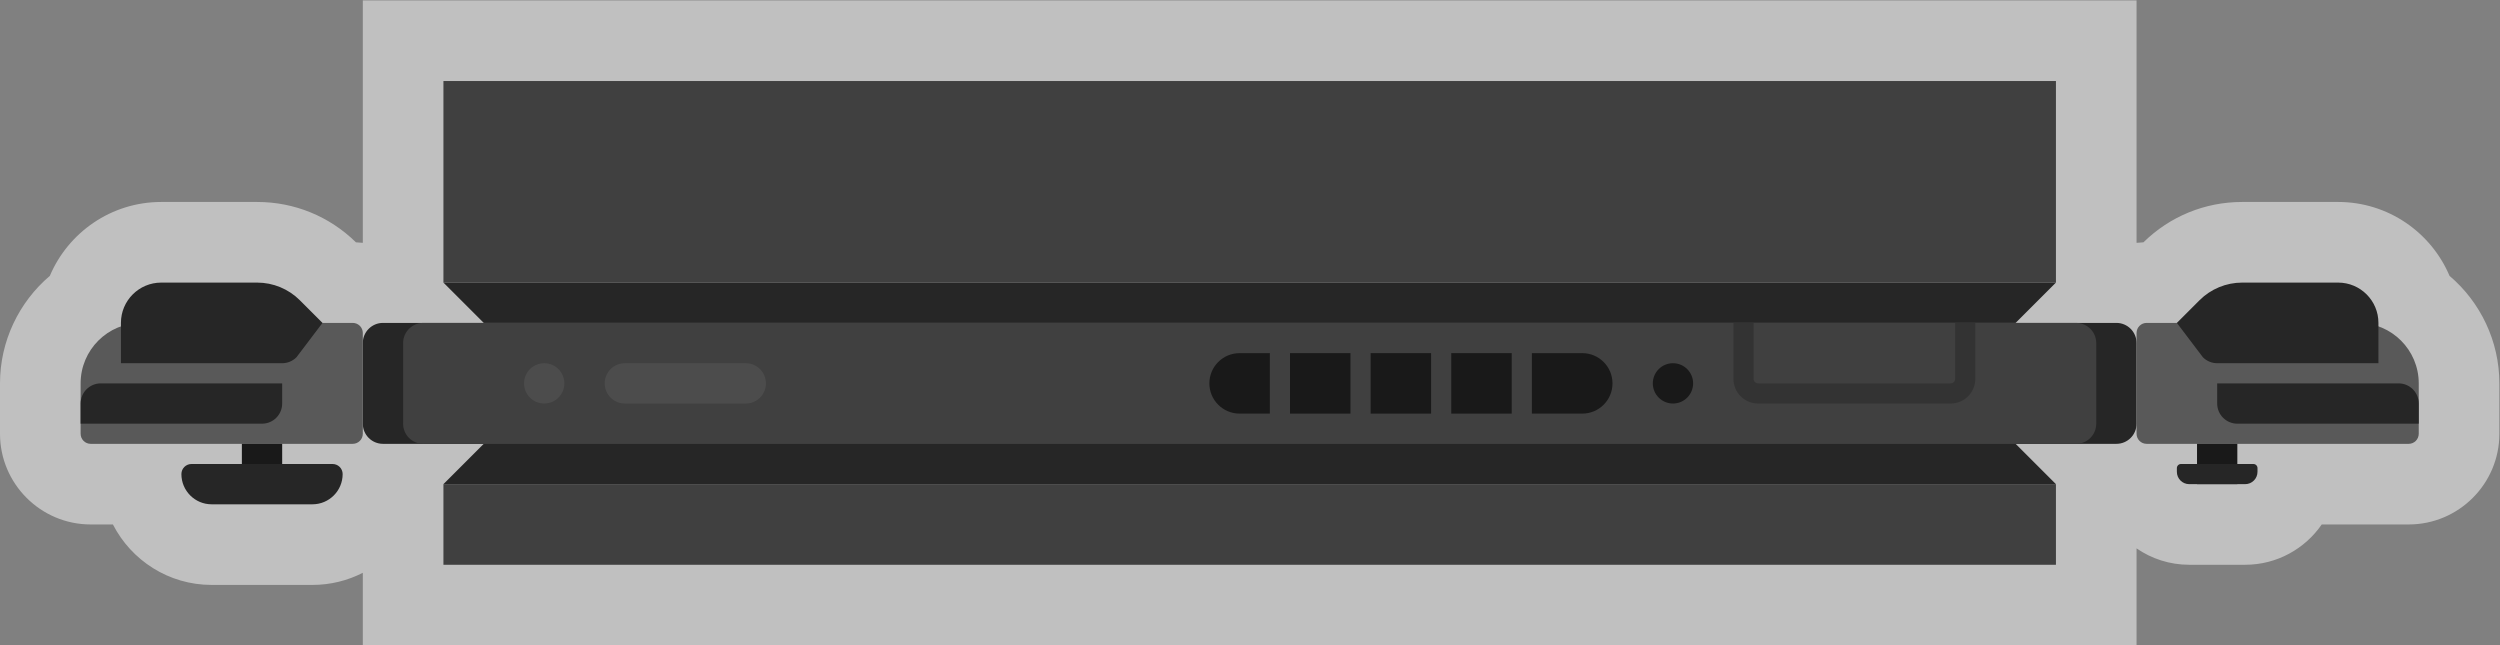 <?xml version="1.0" encoding="UTF-8" standalone="no"?>
<svg
   xmlns:dc="http://purl.org/dc/elements/1.1/"
   xmlns:cc="http://creativecommons.org/ns#"
   xmlns:rdf="http://www.w3.org/1999/02/22-rdf-syntax-ns#"
   xmlns:svg="http://www.w3.org/2000/svg"
   xmlns="http://www.w3.org/2000/svg"
   viewBox="0 0 330.666 85.333"
   height="85.333"
   width="330.666"
   xml:space="preserve"
   id="svg2"
   version="1.1"><rect x="0" y="0" width="330.666" height="85.333" fill="#808080" stroke="none"/><defs
     id="defs6"><clipPath
       id="clipPath18"
       clipPathUnits="userSpaceOnUse"><path
         id="path16"
         d="M 0,256 H 256 V 0 H 0 Z" /></clipPath><clipPath
       id="clipPath26"
       clipPathUnits="userSpaceOnUse"><path
         id="path24"
         d="M 4,160 H 252 V 96 H 4 Z" /></clipPath></defs><g
     transform="matrix(1.333,0,0,-1.333,-5.333,213.333)"
     id="g10"><g
       id="g12"><g
         clip-path="url(#clipPath18)"
         id="g14"><g
           id="g20"><g
             id="g22" /><g
             id="g34"><g
               style="opacity:0.5"
               id="g32"
               clip-path="url(#clipPath26)"><g
                 id="g30"
                 transform="translate(247.055,132.668)"><path
                   id="path28"
                   style="fill:#ffffff;fill-opacity:1;fill-rule:nonzero;stroke:none"
                   d="m 0,0 c -1.824,4.305 -6.093,7.332 -11.055,7.332 h -9.514 c -3.695,0 -7.171,-1.421 -9.804,-4.005 -0.23,-0.009 -0.457,-0.025 -0.682,-0.05 v 16.055 8 h -8 -160 -8 v -8 -16.055 c -0.224,0.025 -0.452,0.041 -0.681,0.05 -2.634,2.584 -6.11,4.005 -9.804,4.005 h -9.515 c -4.962,0 -9.23,-3.027 -11.054,-7.332 -3.071,-2.61 -4.946,-6.486 -4.946,-10.668 v -2 -2 -1 c 0,-4.963 4.038,-9 9,-9 h 2.204 c 1.824,-3.559 5.53,-6 9.796,-6 h 10 c 1.8,0 3.499,0.435 5,1.203 v -7.203 h 8 160 8 v 8 1.626 c 1.487,-1.025 3.286,-1.626 5.225,-1.626 h 0.775 4 0.776 c 3.148,0 5.933,1.586 7.598,4 h 8.626 c 4.963,0 9,4.037 9,9 v 1 2 2 C 4.945,-6.486 3.07,-2.61 0,0" /></g></g></g></g><g
           transform="translate(214,116)"
           id="g36"><path
             id="path38"
             style="fill:#262626;fill-opacity:1;fill-rule:nonzero;stroke:none"
             d="m 0,0 h -172 c -1.104,0 -2,0.896 -2,2 v 8 c 0,1.104 0.896,2 2,2 H 0 c 1.104,0 2,-0.896 2,-2 V 2 C 2,0.896 1.104,0 0,0" /></g><path
           id="path40"
           style="fill:#404040;fill-opacity:1;fill-rule:nonzero;stroke:none"
           d="M 208,132 H 48 v 20 h 160 z" /><path
           id="path42"
           style="fill:#404040;fill-opacity:1;fill-rule:nonzero;stroke:none"
           d="M 208,104 H 48 v 8 h 160 z" /><g
           transform="translate(204,128)"
           id="g44"><path
             id="path46"
             style="fill:#262626;fill-opacity:1;fill-rule:nonzero;stroke:none"
             d="m 0,0 h -152 l -4,4 H 4 Z" /></g><g
           transform="translate(52,116)"
           id="g48"><path
             id="path50"
             style="fill:#262626;fill-opacity:1;fill-rule:nonzero;stroke:none"
             d="m 0,0 h 152 l 4,-4 H -4 Z" /></g><g
           transform="translate(210,116)"
           id="g52"><path
             id="path54"
             style="fill:#404040;fill-opacity:1;fill-rule:nonzero;stroke:none"
             d="m 0,0 h -164 c -1.104,0 -2,0.896 -2,2 v 8 c 0,1.104 0.896,2 2,2 H 0 c 1.104,0 2,-0.896 2,-2 V 2 C 2,0.896 1.104,0 0,0" /></g><g
           transform="translate(78,120)"
           id="g56"><path
             id="path58"
             style="fill:#4c4c4c;fill-opacity:1;fill-rule:nonzero;stroke:none"
             d="m 0,0 h -12 c -1.104,0 -2,0.896 -2,2 0,1.104 0.896,2 2,2 H 0 C 1.104,4 2,3.104 2,2 2,0.896 1.104,0 0,0" /></g><g
           transform="translate(60,122)"
           id="g60"><path
             id="path62"
             style="fill:#4c4c4c;fill-opacity:1;fill-rule:nonzero;stroke:none"
             d="m 0,0 c 0,-1.104 -0.896,-2 -2,-2 -1.104,0 -2,0.896 -2,2 0,1.104 0.896,2 2,2 1.104,0 2,-0.896 2,-2" /></g><g
           transform="translate(172,122)"
           id="g64"><path
             id="path66"
             style="fill:#191919;fill-opacity:1;fill-rule:nonzero;stroke:none"
             d="m 0,0 c 0,-1.104 -0.896,-2 -2,-2 -1.104,0 -2,0.896 -2,2 0,1.104 0.896,2 2,2 1.104,0 2,-0.896 2,-2" /></g><path
           id="path68"
           style="fill:#191919;fill-opacity:1;fill-rule:nonzero;stroke:none"
           d="m 132,119 h 6 v 6 h -6 z" /><g
           transform="translate(161,125)"
           id="g70"><path
             id="path72"
             style="fill:#191919;fill-opacity:1;fill-rule:nonzero;stroke:none"
             d="m 0,0 h -5 v -6 h 5 c 1.657,0 3,1.343 3,3 0,1.657 -1.343,3 -3,3" /></g><path
           id="path74"
           style="fill:#191919;fill-opacity:1;fill-rule:nonzero;stroke:none"
           d="m 146,125 h -6 v -6 h 6 z" /><g
           transform="translate(130,125)"
           id="g76"><path
             id="path78"
             style="fill:#191919;fill-opacity:1;fill-rule:nonzero;stroke:none"
             d="m 0,0 h -3 c -1.657,0 -3,-1.343 -3,-3 0,-1.657 1.343,-3 3,-3 h 3 z" /></g><path
           id="path80"
           style="fill:#191919;fill-opacity:1;fill-rule:nonzero;stroke:none"
           d="m 154,125 h -6 v -6 h 6 z" /><g
           transform="translate(39,116)"
           id="g82"><path
             id="path84"
             style="fill:#595959;fill-opacity:1;fill-rule:nonzero;stroke:none"
             d="m 0,0 h -26 c -0.552,0 -1,0.447 -1,1 v 5 c 0,3.313 2.687,6 6,6 H 0 c 0.552,0 1,-0.448 1,-1 V 1 C 1,0.447 0.552,0 0,0" /></g><g
           transform="translate(32,124)"
           id="g86"><path
             id="path88"
             style="fill:#262626;fill-opacity:1;fill-rule:nonzero;stroke:none"
             d="m 0,0 h -16 v 4 c 0,2.209 1.791,4 4,4 h 9.515 C -0.894,8 0.632,7.368 1.757,6.243 L 4,4 1.414,0.586 C 1.039,0.211 0.53,0 0,0" /></g><g
           transform="translate(30,118)"
           id="g90"><path
             id="path92"
             style="fill:#262626;fill-opacity:1;fill-rule:nonzero;stroke:none"
             d="m 0,0 h -18 v 2 c 0,1.104 0.896,2 2,2 H 2 V 2 C 2,0.896 1.104,0 0,0" /></g><path
           id="path94"
           style="fill:#191919;fill-opacity:1;fill-rule:nonzero;stroke:none"
           d="m 32,112 h -4 v 4 h 4 z" /><g
           transform="translate(35,110)"
           id="g96"><path
             id="path98"
             style="fill:#262626;fill-opacity:1;fill-rule:nonzero;stroke:none"
             d="m 0,0 h -10 c -1.657,0 -3,1.343 -3,3 0,0.553 0.448,1 1,1 H 2 C 2.552,4 3,3.553 3,3 3,1.343 1.657,0 0,0" /></g><g
           transform="translate(217,116)"
           id="g100"><path
             id="path102"
             style="fill:#595959;fill-opacity:1;fill-rule:nonzero;stroke:none"
             d="m 0,0 h 26 c 0.553,0 1,0.447 1,1 v 5 c 0,3.313 -2.687,6 -6,6 H 0 c -0.553,0 -1,-0.448 -1,-1 V 1 C -1,0.447 -0.553,0 0,0" /></g><g
           transform="translate(224,124)"
           id="g104"><path
             id="path106"
             style="fill:#262626;fill-opacity:1;fill-rule:nonzero;stroke:none"
             d="m 0,0 h 16 v 4 c 0,2.209 -1.791,4 -4,4 H 2.485 C 0.894,8 -0.632,7.368 -1.758,6.243 L -4,4 -1.414,0.586 C -1.039,0.211 -0.53,0 0,0" /></g><g
           transform="translate(226,118)"
           id="g108"><path
             id="path110"
             style="fill:#262626;fill-opacity:1;fill-rule:nonzero;stroke:none"
             d="m 0,0 h 18 v 2 c 0,1.104 -0.896,2 -2,2 H -2 V 2 C -2,0.896 -1.104,0 0,0" /></g><path
           id="path112"
           style="fill:#191919;fill-opacity:1;fill-rule:nonzero;stroke:none"
           d="m 222,112 h 4 v 4 h -4 z" /><g
           transform="translate(221.225,112)"
           id="g114"><path
             id="path116"
             style="fill:#262626;fill-opacity:1;fill-rule:nonzero;stroke:none"
             d="M 0,0 H 5.551 C 6.228,0 6.775,0.548 6.775,1.225 V 1.592 C 6.775,1.817 6.593,2 6.367,2 H -0.816 C -1.042,2 -1.225,1.817 -1.225,1.592 V 1.225 C -1.225,0.548 -0.677,0 0,0" /></g><g
           transform="translate(198,128)"
           id="g118"><path
             id="path120"
             style="fill:#333333;fill-opacity:1;fill-rule:nonzero;stroke:none"
             d="M 0,0 V -5.551 C 0,-5.799 -0.201,-6 -0.449,-6 H -19.551 C -19.799,-6 -20,-5.799 -20,-5.551 V 0 h -2 V -5.551 C -22,-6.903 -20.903,-8 -19.551,-8 H -0.449 C 0.903,-8 2,-6.903 2,-5.551 V 0 Z" /></g></g></g></g></svg>